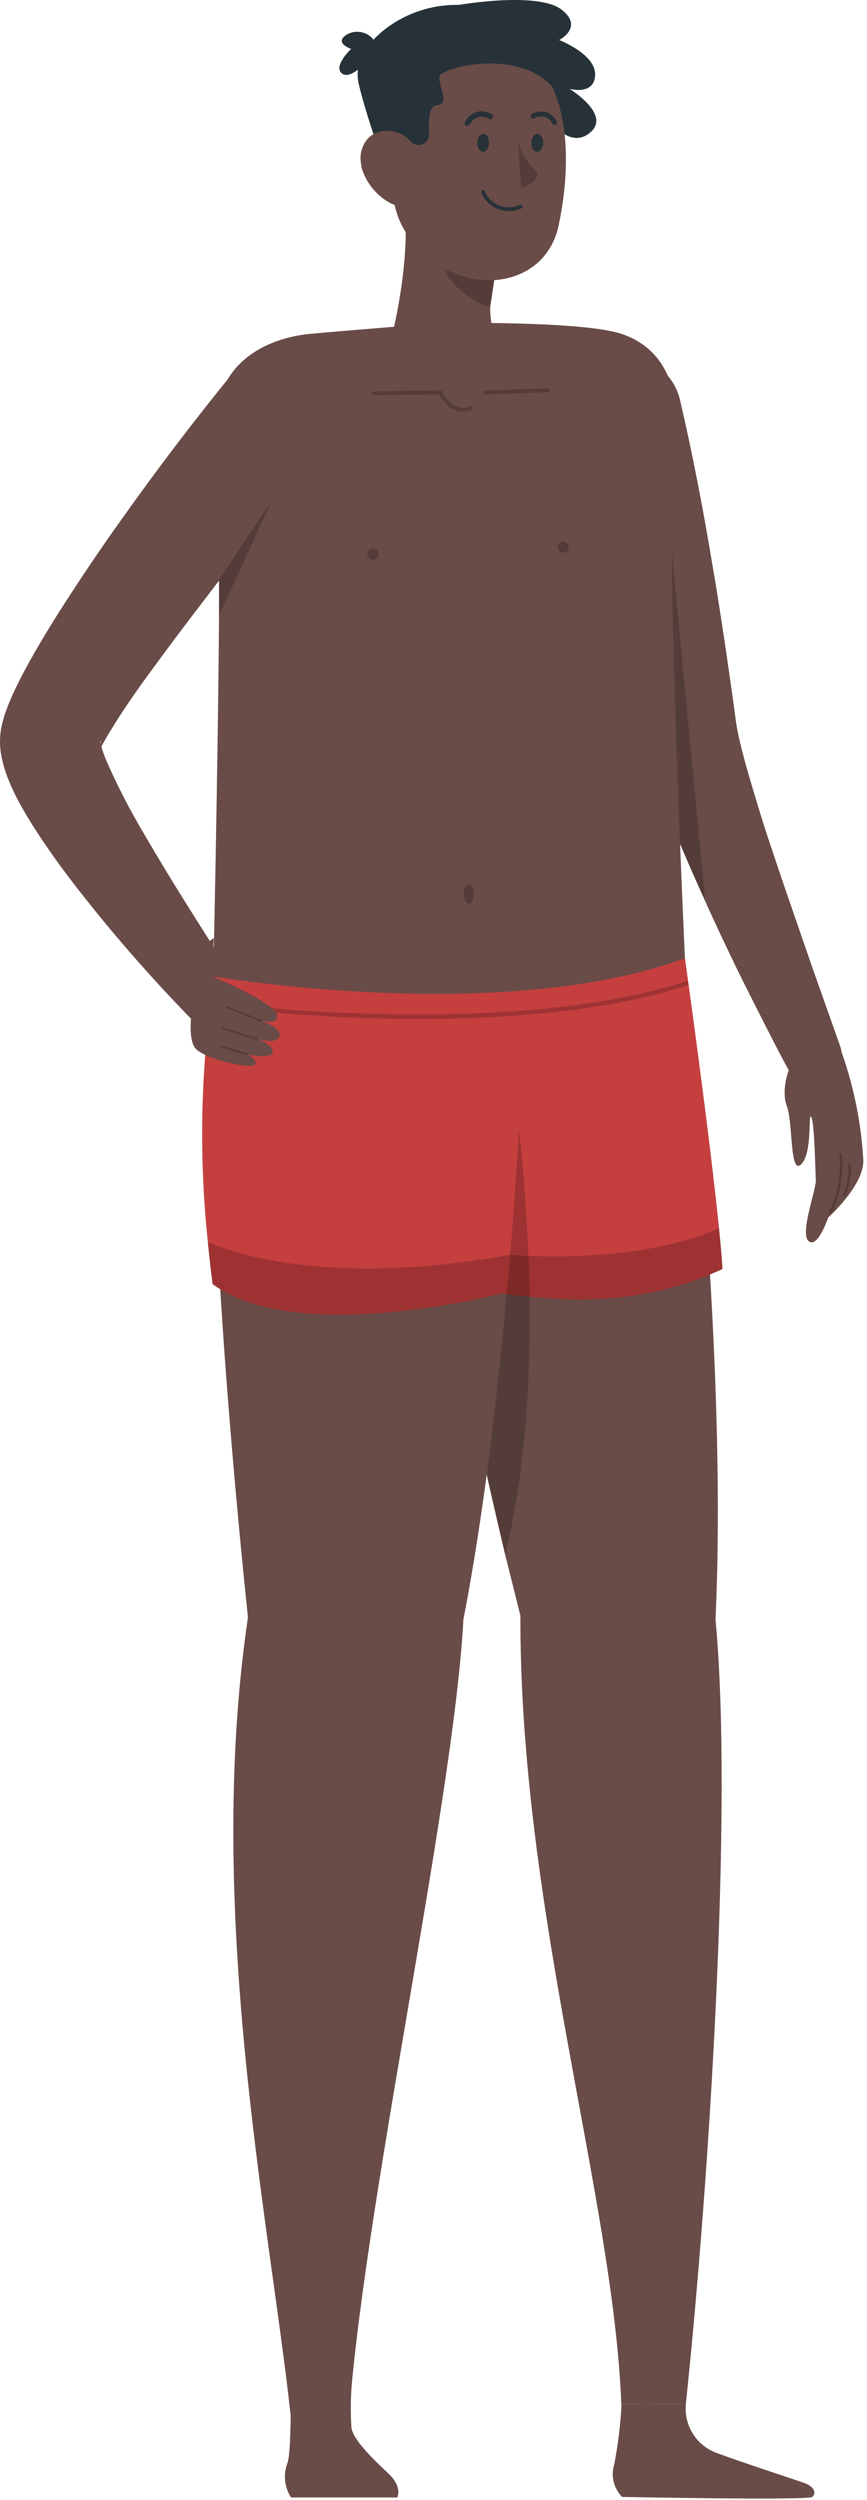 <svg width="111" height="320" viewBox="0 0 111 320" fill="none" xmlns="http://www.w3.org/2000/svg">
<path d="M105.343 138.557C104.518 138.85 103.615 138.837 102.799 138.522C101.983 138.206 101.306 137.609 100.893 136.837C99.153 133.617 97.543 130.387 95.893 127.127C94.243 123.867 92.693 120.597 91.163 117.287C90.863 116.637 90.553 115.977 90.263 115.287C89.043 112.617 87.863 109.927 86.723 107.197C85.228 103.707 83.923 100.138 82.813 96.507C82.713 96.167 82.623 95.827 82.533 95.507C82.353 94.827 82.203 94.127 82.053 93.507L81.333 90.907L79.903 85.697C78.983 82.217 78.043 78.697 77.203 75.247C75.463 68.247 73.893 61.247 72.603 54.247C72.243 52.343 72.645 50.374 73.722 48.764C74.8 47.154 76.467 46.032 78.364 45.638C80.261 45.245 82.237 45.612 83.865 46.661C85.494 47.711 86.646 49.357 87.073 51.247C88.713 58.307 90.073 65.427 91.253 72.567C91.883 76.137 92.403 79.727 92.953 83.307L93.723 88.687L94.093 91.377C94.193 92.227 94.293 92.877 94.443 93.647C95.073 96.737 96.133 100.147 97.143 103.497C98.153 106.847 99.343 110.237 100.473 113.627L103.983 123.787L107.573 133.927C107.884 134.837 107.824 135.833 107.407 136.699C106.99 137.566 106.248 138.233 105.343 138.557Z" fill="#694B47"/>
<path d="M102.303 135.197L107.763 134.707C109.321 139.125 110.25 143.74 110.523 148.417C110.723 151.637 106.023 155.857 106.023 155.857C106.023 155.857 104.683 159.857 103.523 158.857C102.363 157.857 104.523 152.257 104.443 151.037C104.313 147.237 104.203 143.397 103.833 142.927C103.463 142.457 104.023 147.687 102.553 149.047C101.083 150.407 101.553 143.717 100.733 141.577C99.913 139.437 101.063 135.587 102.303 135.197Z" fill="#694B47"/>
<path opacity="0.2" d="M106.443 155.267C107.572 152.942 108.036 150.35 107.783 147.777C107.783 147.567 107.433 147.567 107.453 147.777C107.71 150.29 107.264 152.824 106.163 155.097C106.073 155.287 106.353 155.457 106.443 155.267Z" fill="black"/>
<path opacity="0.2" d="M108.613 149.097C108.686 150.401 108.46 151.704 107.953 152.907C107.873 153.097 108.193 153.187 108.273 152.987C108.788 151.758 109.017 150.428 108.943 149.097C108.943 148.887 108.603 148.887 108.613 149.097Z" fill="black"/>
<path d="M41.623 56.637L27.753 74.697C25.463 77.697 23.153 80.697 20.943 83.697C18.733 86.697 16.513 89.697 14.663 92.697C14.213 93.427 13.763 94.137 13.413 94.777C13.243 95.087 13.053 95.407 12.963 95.617L12.833 95.867C12.833 95.867 12.783 95.967 12.833 95.667C12.943 94.827 12.833 94.747 12.833 94.787C12.828 94.971 12.855 95.153 12.913 95.327C13.097 96.009 13.327 96.677 13.603 97.327C15.031 100.591 16.664 103.76 18.493 106.817C20.363 110.037 22.333 113.267 24.353 116.477C26.373 119.687 28.433 122.917 30.453 126.107L24.763 130.707C19.273 125.102 14.117 119.178 9.323 112.967C8.113 111.387 6.933 109.777 5.783 108.087C4.633 106.397 3.513 104.657 2.443 102.687C1.859 101.616 1.348 100.507 0.913 99.367C0.635 98.639 0.414 97.89 0.253 97.127C-0.033 95.901 -0.077 94.63 0.123 93.387C0.168 93.087 0.231 92.79 0.313 92.497L0.493 91.847C0.623 91.357 0.743 91.087 0.863 90.747C1.113 90.057 1.353 89.517 1.593 88.957C2.083 87.877 2.593 86.907 3.073 85.957C5.073 82.247 7.163 78.907 9.323 75.607C11.483 72.307 13.683 69.087 15.953 65.927C20.473 59.577 25.143 53.457 30.083 47.407L41.623 56.637Z" fill="#694B47"/>
<path opacity="0.2" d="M90.283 115.317C89.063 112.647 87.883 109.957 86.743 107.227C85.24 103.727 83.928 100.149 82.813 96.507C82.713 96.167 82.623 95.827 82.533 95.507L85.213 62.267L90.283 115.317Z" fill="black"/>
<path d="M87.813 307.647L79.543 307.717C78.543 281.327 66.543 244.387 66.623 206.807C65.956 204.087 65.289 201.421 64.623 198.807C63.273 193.127 62.053 187.727 60.973 182.657C53.863 149.527 52.093 129.767 52.093 129.767H88.093C88.093 129.767 93.173 173.967 91.603 207.267C93.873 231.267 90.813 279.067 87.813 307.647Z" fill="#694B47"/>
<path opacity="0.2" d="M64.703 198.837C63.353 193.157 62.133 187.757 61.053 182.687L65.513 137.777C65.513 137.777 71.213 172.267 64.703 198.837Z" fill="black"/>
<path opacity="0.2" d="M67.813 165.967C66.633 165.857 65.463 165.717 64.293 165.547C64.293 165.547 63.733 165.697 62.733 165.917L65.533 137.767C66.93 147.105 67.691 156.526 67.813 165.967Z" fill="black"/>
<path d="M37.213 309.177L44.583 310.837C46.203 284.007 58.033 231.267 59.333 207.267C65.773 173.967 67.133 129.767 67.133 129.767L27.223 137.837C27.223 137.837 26.823 159.587 31.743 207.027C26.183 244.627 34.533 284.527 37.213 309.177Z" fill="#694B47"/>
<path d="M87.813 307.647C87.666 309.024 87.996 310.41 88.748 311.573C89.499 312.736 90.627 313.606 91.943 314.037C94.613 315.037 101.463 317.297 102.853 317.767C104.243 318.237 104.573 319.127 103.993 319.597C103.413 320.067 79.643 319.597 79.643 319.597C79.112 319.057 78.739 318.382 78.563 317.646C78.387 316.91 78.414 316.139 78.643 315.417C79.135 312.876 79.445 310.303 79.573 307.717L87.813 307.647Z" fill="#694B47"/>
<path d="M37.223 308.197C37.223 308.197 37.223 314.037 36.823 315.197C36.534 315.923 36.423 316.708 36.499 317.486C36.576 318.263 36.837 319.012 37.263 319.667H50.863C50.863 319.667 51.603 318.347 49.683 316.557C47.763 314.767 45.173 312.247 44.993 310.717C44.873 308.778 44.893 306.833 45.053 304.897L37.223 308.197Z" fill="#694B47"/>
<path d="M87.813 125.407C55.173 136.407 27.223 128.537 27.223 128.537C27.223 128.537 27.883 100.327 28.043 78.787V78.707C28.043 77.167 28.043 75.707 28.043 74.227C28.043 72.747 28.043 71.567 28.043 70.317C28.043 63.417 27.973 58.037 27.763 55.807C26.883 46.617 34.063 43.247 39.763 42.727C45.463 42.207 56.473 41.347 56.473 41.347C56.473 41.347 74.473 41.037 79.553 42.727C84.633 44.417 87.613 49.247 86.333 58.047C85.053 66.847 87.813 125.407 87.813 125.407Z" fill="#694B47"/>
<g opacity="0.2">
<path d="M48.463 70.927C48.463 71.07 48.42 71.209 48.341 71.327C48.262 71.446 48.15 71.538 48.018 71.592C47.887 71.647 47.742 71.661 47.602 71.633C47.463 71.606 47.334 71.537 47.234 71.436C47.133 71.336 47.064 71.207 47.037 71.068C47.009 70.928 47.023 70.783 47.078 70.652C47.132 70.52 47.224 70.408 47.343 70.329C47.461 70.249 47.6 70.207 47.743 70.207C47.933 70.21 48.114 70.287 48.249 70.421C48.383 70.555 48.46 70.737 48.463 70.927Z" fill="black"/>
</g>
<g opacity="0.2">
<path d="M72.813 70.027C72.813 70.17 72.77 70.309 72.691 70.427C72.612 70.546 72.5 70.638 72.368 70.692C72.237 70.747 72.092 70.761 71.952 70.733C71.813 70.706 71.684 70.637 71.584 70.536C71.483 70.436 71.414 70.307 71.387 70.168C71.359 70.028 71.373 69.883 71.427 69.752C71.482 69.62 71.574 69.508 71.693 69.429C71.811 69.35 71.95 69.307 72.093 69.307C72.284 69.307 72.467 69.383 72.602 69.518C72.737 69.653 72.813 69.836 72.813 70.027Z" fill="black"/>
</g>
<g opacity="0.2">
<path d="M60.673 114.417C60.673 115.107 60.393 115.667 60.043 115.667C59.693 115.667 59.403 115.107 59.403 114.417C59.403 113.727 59.683 113.177 60.043 113.177C60.403 113.177 60.673 113.737 60.673 114.417Z" fill="black"/>
</g>
<g opacity="0.2">
<path d="M59.283 52.687C57.513 52.687 56.493 50.997 56.213 50.477L47.903 50.577C47.836 50.577 47.773 50.551 47.726 50.504C47.679 50.457 47.653 50.394 47.653 50.327C47.653 50.264 47.678 50.203 47.723 50.157C47.768 50.112 47.829 50.087 47.893 50.087L56.363 49.977C56.411 49.98 56.457 49.996 56.497 50.022C56.538 50.048 56.571 50.085 56.593 50.127C56.643 50.247 57.863 52.927 60.263 51.997C60.32 51.988 60.378 51.999 60.428 52.028C60.478 52.058 60.517 52.103 60.536 52.157C60.557 52.212 60.557 52.271 60.538 52.326C60.519 52.381 60.482 52.427 60.433 52.457C60.067 52.605 59.677 52.682 59.283 52.687Z" fill="black"/>
</g>
<g opacity="0.2">
<path d="M62.133 50.477C62.066 50.477 62.003 50.451 61.956 50.404C61.909 50.357 61.883 50.294 61.883 50.227C61.883 50.161 61.909 50.097 61.956 50.05C62.003 50.004 62.066 49.977 62.133 49.977L70.203 49.717C70.259 49.729 70.31 49.759 70.347 49.804C70.383 49.849 70.403 49.905 70.403 49.962C70.403 50.02 70.383 50.076 70.347 50.12C70.31 50.165 70.259 50.196 70.203 50.207L62.143 50.477H62.133Z" fill="black"/>
</g>
<path d="M58.683 0.637C58.683 0.637 68.853 -1.143 71.913 1.247C74.793 3.477 71.593 5.127 71.593 5.127C71.593 5.127 76.273 6.917 76.193 9.587C76.113 12.257 72.913 11.377 72.913 11.377C72.913 11.377 78.243 14.597 75.613 16.917C72.983 19.237 70.353 15.357 70.353 15.357L58.683 0.637Z" fill="#263238"/>
<path d="M60.433 0.757C58.399 0.485 56.33 0.633 54.356 1.192C52.381 1.751 50.542 2.709 48.953 4.007C46.883 5.747 45.253 8.067 45.953 10.857C47.513 17.367 51.743 27.857 51.743 27.857L71.623 13.007C71.623 13.007 71.803 6.707 68.683 3.537C67.033 1.927 63.473 1.137 60.433 0.757Z" fill="#263238"/>
<path d="M47.813 5.067C47.426 4.582 46.881 4.247 46.272 4.121C45.664 3.995 45.031 4.085 44.483 4.377C42.603 5.477 44.953 6.257 44.953 6.257C44.953 6.257 42.633 8.447 43.753 9.387C44.873 10.327 47.063 7.747 47.063 7.747L47.813 5.067Z" fill="#263238"/>
<path d="M63.343 35.327C63.344 35.357 63.344 35.387 63.343 35.417L62.753 39.337C62.755 40.112 62.828 40.886 62.973 41.647C63.094 42.264 63.254 42.871 63.453 43.467C64.453 44.517 65.103 47.087 62.123 47.467C58.373 47.897 50.863 43.467 50.443 41.877C51.613 36.547 52.443 30.027 51.593 25.147L56.393 29.317L63.343 35.327Z" fill="#694B47"/>
<g opacity="0.2">
<path d="M63.323 35.417L62.733 39.337C60.263 38.517 57.553 36.477 56.733 34.037C56.143 32.267 56.733 30.487 57.483 30.317L63.323 35.417Z" fill="black"/>
</g>
<path d="M71.973 26.387C71.843 27.237 71.683 28.087 71.503 28.917C69.913 36.287 61.203 37.917 55.173 33.247C54.627 32.822 54.112 32.357 53.633 31.857C49.633 27.667 50.153 24.067 49.803 16.047C49.717 14.189 50.104 12.339 50.928 10.671C51.751 9.003 52.985 7.571 54.512 6.51C56.039 5.448 57.811 4.79 59.662 4.599C61.512 4.408 63.381 4.69 65.093 5.417C72.143 8.437 73.303 17.847 71.973 26.387Z" fill="#694B47"/>
<path d="M66.583 26.727L66.783 26.647C66.838 26.619 66.881 26.571 66.9 26.512C66.92 26.452 66.916 26.388 66.888 26.332C66.86 26.277 66.811 26.234 66.752 26.215C66.693 26.195 66.628 26.199 66.573 26.227C66.163 26.421 65.718 26.53 65.265 26.547C64.811 26.563 64.36 26.487 63.937 26.324C63.514 26.16 63.129 25.912 62.805 25.594C62.481 25.277 62.225 24.897 62.053 24.477C62.038 24.45 62.018 24.426 61.994 24.406C61.97 24.387 61.942 24.372 61.912 24.364C61.882 24.355 61.851 24.353 61.82 24.357C61.789 24.361 61.76 24.371 61.733 24.387C61.68 24.417 61.641 24.465 61.622 24.523C61.604 24.58 61.607 24.642 61.633 24.697C62.028 25.616 62.767 26.344 63.693 26.724C64.619 27.103 65.656 27.104 66.583 26.727Z" fill="#263238"/>
<path d="M65.583 4.537C61.513 2.407 53.823 2.727 51.163 6.817C48.503 10.907 49.783 16.817 49.783 16.817C50.445 16.797 51.098 16.971 51.663 17.317C52.012 17.526 52.321 17.797 52.573 18.117C52.764 18.322 53.014 18.464 53.288 18.522C53.563 18.581 53.848 18.554 54.107 18.445C54.365 18.336 54.584 18.15 54.734 17.912C54.883 17.675 54.956 17.398 54.943 17.117C54.833 15.277 54.943 13.517 55.943 13.457C58.023 13.317 55.393 10.047 56.573 9.397C59.373 7.867 67.343 6.907 70.963 11.397C71.003 11.327 69.653 6.677 65.583 4.537Z" fill="#263238"/>
<path d="M46.253 21.317C46.787 23.263 48.071 24.917 49.823 25.917C52.153 27.227 53.953 25.297 53.823 22.767C53.723 20.487 52.373 17.057 49.823 16.767C47.273 16.477 45.663 18.907 46.293 21.297" fill="#694B47"/>
<path d="M61.113 18.267C61.113 18.897 61.433 19.417 61.843 19.427C62.253 19.437 62.593 18.927 62.613 18.297C62.633 17.667 62.293 17.147 61.883 17.137C61.473 17.127 61.123 17.637 61.113 18.267Z" fill="#263238"/>
<path d="M68.033 18.267C68.033 18.897 68.343 19.417 68.763 19.427C69.183 19.437 69.513 18.927 69.533 18.297C69.553 17.667 69.213 17.147 68.803 17.137C68.393 17.127 68.043 17.637 68.033 18.267Z" fill="#263238"/>
<path d="M70.993 15.997C70.938 15.996 70.884 15.981 70.837 15.953C70.79 15.925 70.75 15.885 70.723 15.837C70.627 15.629 70.488 15.443 70.316 15.291C70.144 15.139 69.942 15.026 69.723 14.957C69.283 14.866 68.825 14.926 68.423 15.127C68.387 15.149 68.348 15.163 68.307 15.169C68.266 15.175 68.225 15.173 68.185 15.163C68.144 15.153 68.107 15.134 68.074 15.109C68.041 15.084 68.013 15.053 67.993 15.017C67.971 14.981 67.957 14.941 67.95 14.899C67.944 14.858 67.946 14.815 67.956 14.774C67.966 14.733 67.985 14.695 68.01 14.661C68.035 14.627 68.067 14.599 68.103 14.577C68.652 14.286 69.288 14.204 69.893 14.347C70.19 14.439 70.465 14.593 70.699 14.798C70.934 15.003 71.122 15.255 71.253 15.537C71.273 15.574 71.287 15.614 71.291 15.656C71.296 15.698 71.292 15.74 71.28 15.78C71.268 15.82 71.248 15.858 71.221 15.89C71.194 15.922 71.16 15.948 71.123 15.967C71.082 15.987 71.038 15.998 70.993 15.997Z" fill="#263238"/>
<path d="M59.813 16.067C59.764 16.081 59.712 16.081 59.663 16.067C59.583 16.025 59.523 15.953 59.495 15.867C59.468 15.782 59.474 15.688 59.513 15.607C59.84 15.018 60.369 14.568 61.003 14.337C61.327 14.246 61.667 14.223 62.001 14.269C62.335 14.316 62.656 14.431 62.943 14.607C63.023 14.652 63.083 14.726 63.109 14.814C63.135 14.902 63.126 14.996 63.083 15.077C63.038 15.158 62.964 15.217 62.876 15.243C62.788 15.27 62.694 15.26 62.613 15.217C62.407 15.087 62.176 15 61.936 14.962C61.695 14.924 61.449 14.936 61.213 14.997C60.751 15.164 60.366 15.495 60.133 15.927C60.098 15.978 60.049 16.018 59.993 16.043C59.936 16.068 59.874 16.076 59.813 16.067Z" fill="#263238"/>
<path d="M66.333 18.087C66.647 19.414 67.342 20.62 68.333 21.557C69.943 22.967 66.703 24.127 66.703 24.127L66.333 18.087Z" fill="#543C39"/>
<path opacity="0.2" d="M34.813 64.027L28.043 78.787V78.707C28.043 77.167 28.043 75.707 28.043 74.227L34.813 64.027Z" fill="black"/>
<path d="M92.493 162.437C83.963 166.367 75.803 166.787 67.783 165.967C66.603 165.857 65.433 165.717 64.263 165.547C64.263 165.547 63.703 165.697 62.703 165.917C56.933 167.237 36.593 171.217 27.223 164.367C26.983 162.567 26.783 160.777 26.613 158.997C25.413 147.676 25.692 136.247 27.443 124.997C27.443 124.997 64.263 131.287 87.693 122.647C87.693 122.647 90.813 144.847 92.053 157.207C92.263 159.267 92.423 161.067 92.493 162.437Z" fill="#C53F3F"/>
<g opacity="0.2">
<path d="M53.813 130.417C44.898 130.413 35.991 129.865 27.143 128.777L27.213 128.287C27.583 128.337 64.713 133.187 88.053 125.537L88.133 126.087C78.003 129.417 65.003 130.417 53.813 130.417Z" fill="black"/>
</g>
<path opacity="0.2" d="M92.493 162.437C83.963 166.367 75.803 166.787 67.783 165.967C66.603 165.857 65.433 165.717 64.263 165.547C64.263 165.547 63.703 165.697 62.703 165.917C56.933 167.237 36.593 171.217 27.223 164.367C26.983 162.567 26.783 160.777 26.613 158.997C31.963 161.197 44.143 164.397 65.283 160.617C65.283 160.617 81.453 162.057 92.053 157.177C92.263 159.267 92.423 161.067 92.493 162.437Z" fill="black"/>
<path opacity="0.2" d="M67.813 165.967C66.813 165.877 65.813 165.767 64.883 165.627C65.593 157.737 66.093 150.467 66.453 144.577C67.003 149.717 67.673 157.347 67.813 165.967Z" fill="black"/>
<path d="M27.143 124.947C27.143 124.947 35.033 128.287 35.433 129.807C35.833 131.327 33.433 130.637 33.433 130.637C33.433 130.637 36.013 131.537 35.803 132.547C35.563 133.757 33.073 133.027 33.073 133.027C33.073 133.027 35.153 133.837 34.903 134.717C34.653 135.597 31.783 134.987 31.783 134.987C31.783 134.987 33.143 135.797 32.573 136.297C32.003 136.797 26.673 135.717 25.123 134.297C23.573 132.877 24.923 126.197 25.613 124.787C26.303 123.377 24.733 121.787 27.383 120.057L27.123 124.967L27.143 124.947Z" fill="#694B47"/>
<path opacity="0.2" d="M33.333 130.747L28.913 128.997C28.899 128.992 28.886 128.984 28.875 128.973C28.864 128.962 28.856 128.949 28.85 128.935C28.844 128.921 28.842 128.906 28.842 128.891C28.843 128.876 28.846 128.861 28.853 128.847C28.864 128.819 28.886 128.795 28.914 128.782C28.942 128.769 28.974 128.767 29.003 128.777L33.413 130.537C33.441 130.548 33.465 130.57 33.478 130.598C33.491 130.626 33.493 130.658 33.483 130.687C33.477 130.701 33.469 130.714 33.458 130.725C33.448 130.736 33.435 130.744 33.421 130.75C33.407 130.756 33.392 130.758 33.377 130.758C33.361 130.757 33.346 130.754 33.333 130.747Z" fill="black"/>
<path opacity="0.2" d="M32.813 133.107L28.443 131.717C28.428 131.714 28.414 131.707 28.402 131.698C28.39 131.689 28.38 131.678 28.372 131.665C28.365 131.652 28.36 131.637 28.358 131.622C28.357 131.607 28.358 131.592 28.363 131.577C28.367 131.562 28.375 131.548 28.385 131.536C28.395 131.524 28.407 131.514 28.421 131.506C28.435 131.499 28.45 131.494 28.466 131.493C28.482 131.491 28.498 131.493 28.513 131.497L32.883 132.887C32.911 132.898 32.935 132.92 32.948 132.948C32.961 132.976 32.963 133.008 32.953 133.037C32.942 133.064 32.921 133.085 32.896 133.098C32.87 133.111 32.841 133.114 32.813 133.107Z" fill="black"/>
<path opacity="0.2" d="M31.533 135.057L28.253 134.057C28.238 134.053 28.224 134.045 28.212 134.035C28.2 134.025 28.19 134.012 28.184 133.998C28.177 133.984 28.174 133.968 28.173 133.953C28.173 133.937 28.176 133.922 28.183 133.907C28.186 133.893 28.192 133.879 28.201 133.867C28.211 133.855 28.222 133.845 28.236 133.838C28.249 133.832 28.264 133.828 28.279 133.828C28.294 133.828 28.309 133.831 28.323 133.837L31.593 134.787C31.608 134.791 31.621 134.797 31.634 134.806C31.646 134.815 31.656 134.827 31.663 134.84C31.671 134.853 31.675 134.868 31.677 134.883C31.679 134.898 31.677 134.913 31.673 134.927C31.677 134.946 31.677 134.966 31.671 134.984C31.665 135.003 31.655 135.02 31.64 135.033C31.626 135.046 31.609 135.055 31.59 135.06C31.571 135.064 31.551 135.063 31.533 135.057Z" fill="black"/>
</svg>
